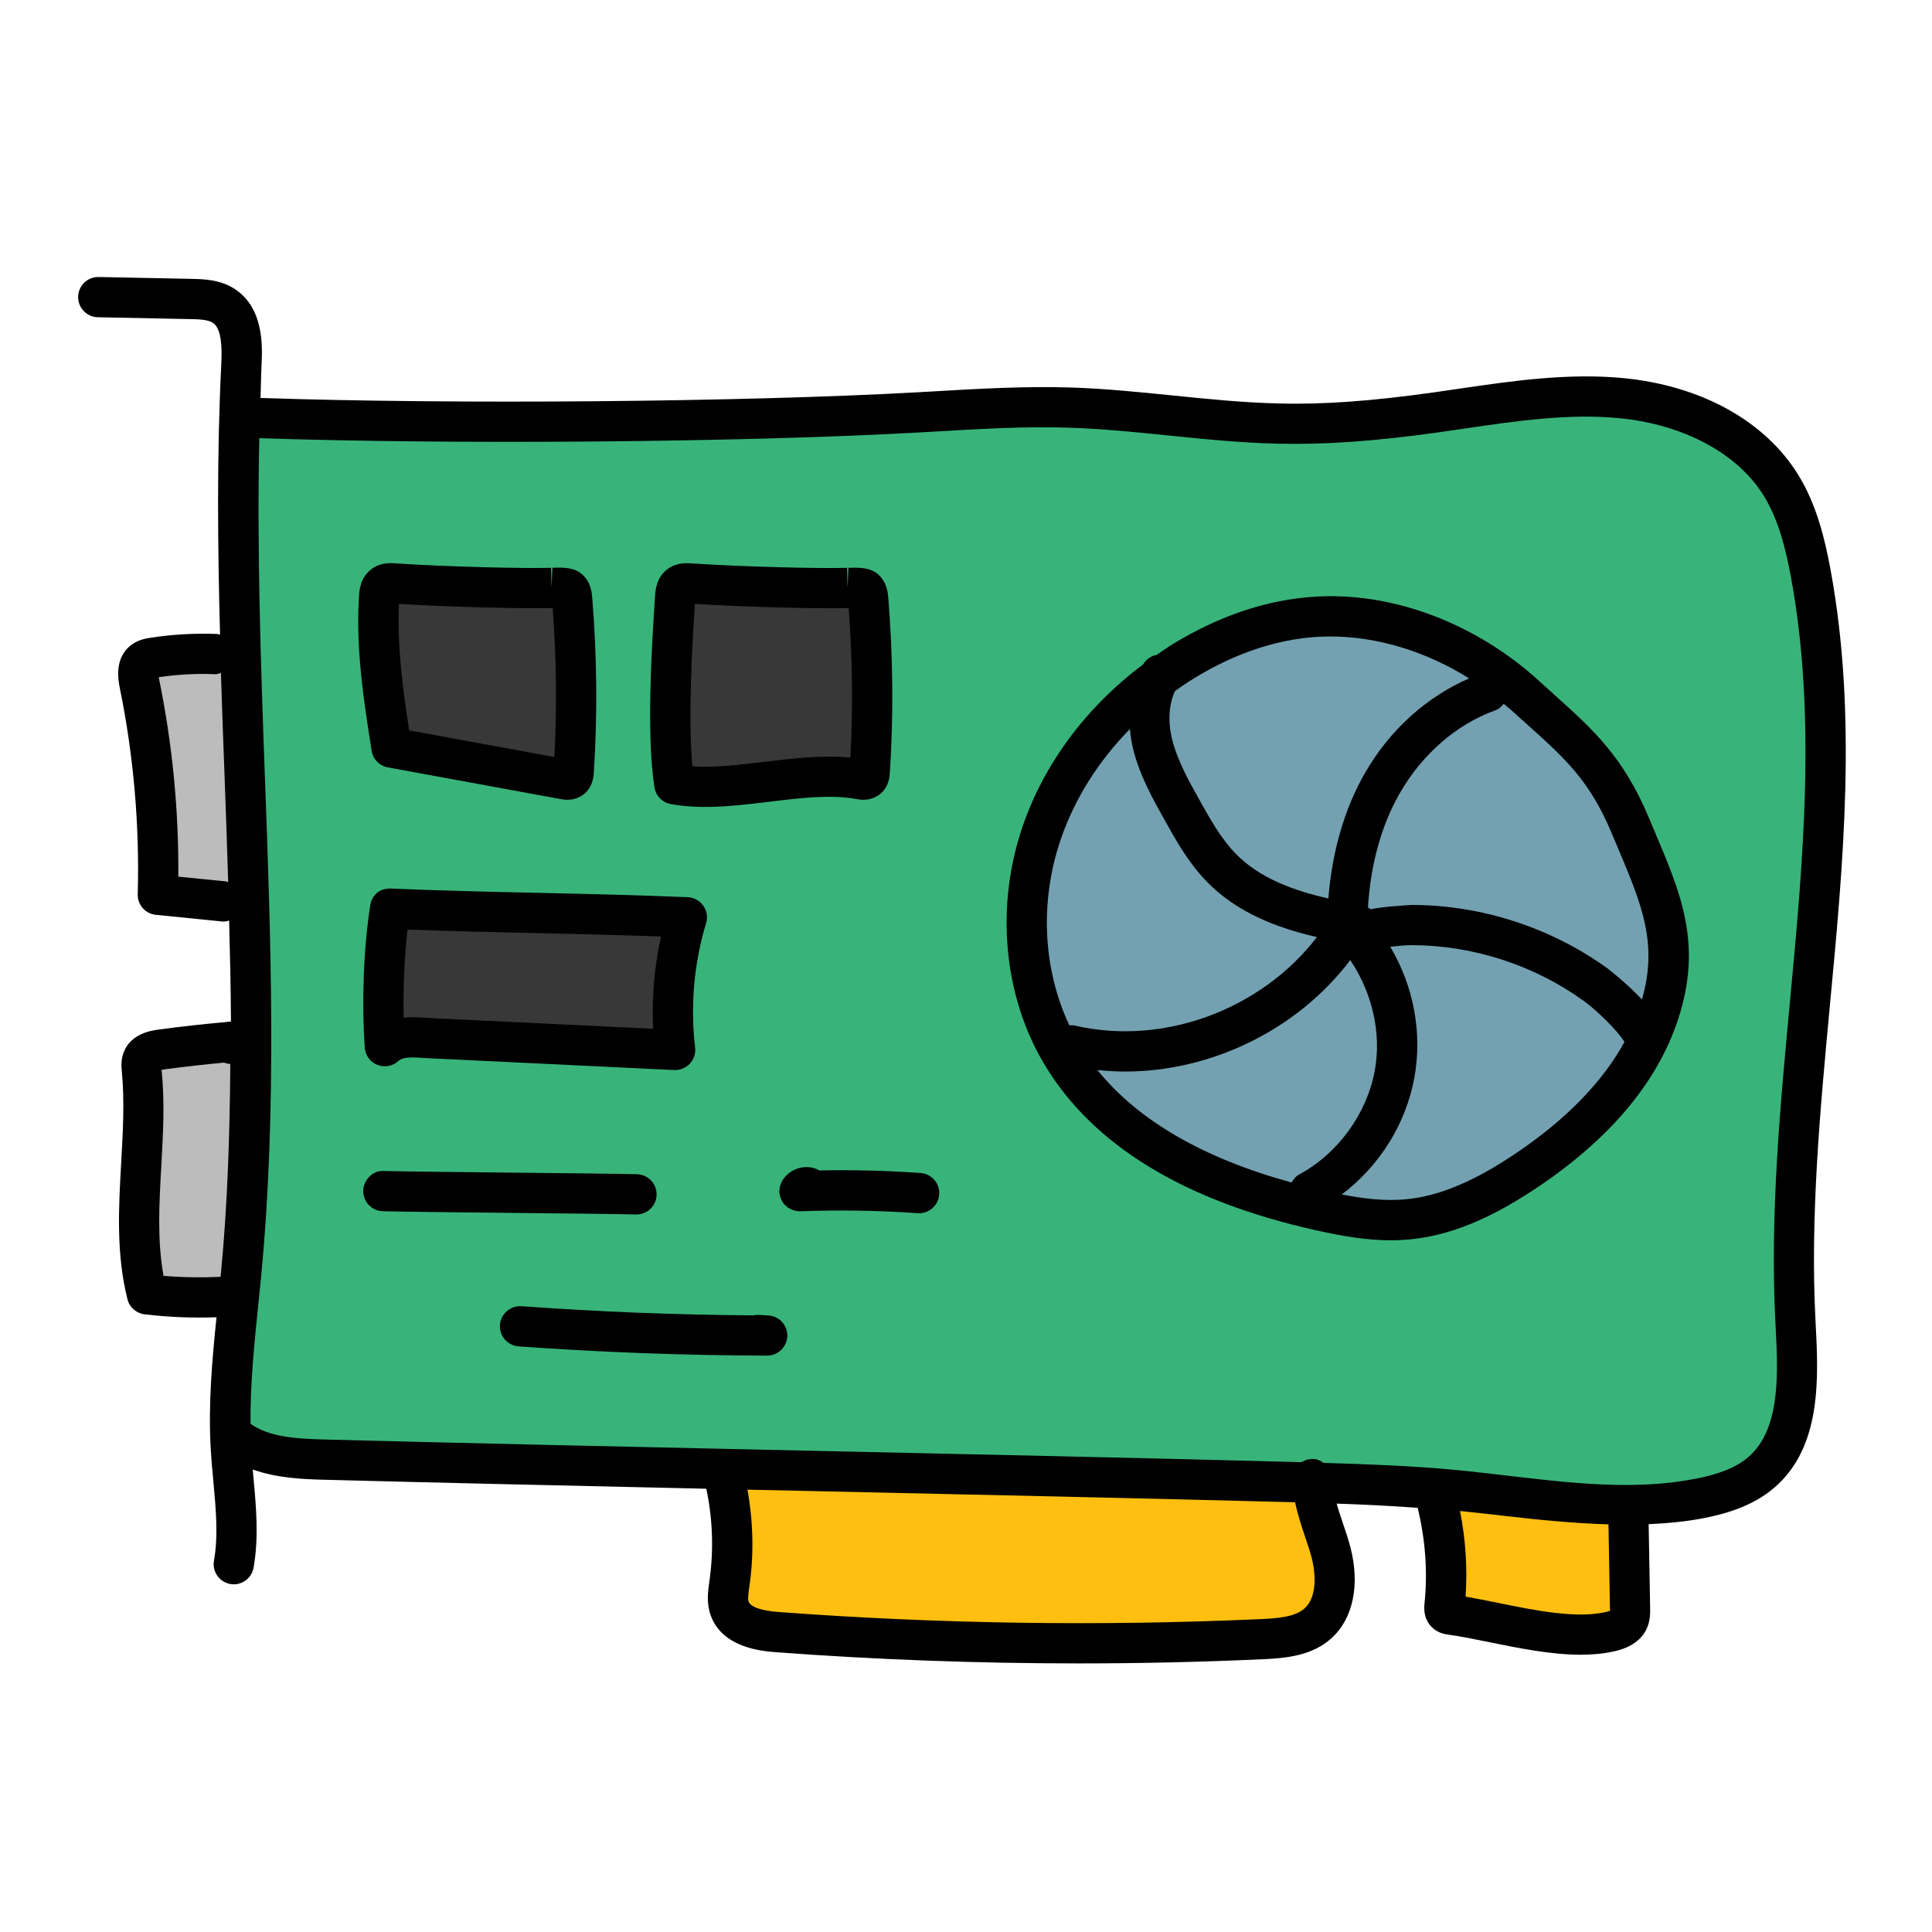 <svg xmlns="http://www.w3.org/2000/svg"  viewBox="0 0 48 48" width="48px" height="48px"><polygon fill="#febf10" points="32.749,40.329 18.504,40.359 18.25,36.531 32.585,36.751"/><polygon fill="#febf10" points="40.281,40.359 35.931,40.074 35.665,37.14 40.489,37.309"/><path fill="#38b47b" d="M44.986,14.239c-0.141-0.764-0.334-1.535-0.745-2.195c-0.822-1.32-2.407-2-3.954-2.152 c-1.548-0.152-3.099,0.143-4.639,0.357c-1.283,0.178-2.577,0.301-3.872,0.274c-1.725-0.036-3.436-0.338-5.161-0.396 c-1.257-0.042-2.514,0.045-3.769,0.116c-4.61,0.261-12.232,0.304-16.845,0.128L5.866,35.738c0.595,0.466,1.408,0.506,2.163,0.526 c7.022,0.186,17.044,0.372,24.066,0.557c1.34,0.035,2.681,0.071,4.016,0.198c2.046,0.195,4.12,0.603,6.136,0.206 c0.545-0.107,1.095-0.282,1.515-0.646c1.001-0.867,0.917-2.408,0.847-3.731C44.283,26.636,46.117,20.356,44.986,14.239z"/><path fill="#73a1b2" d="M40.5,20.5c-0.674-1.612-1.482-2.187-2.566-3.184c-1.471-1.353-3.487-2.176-5.476-1.973 c-1.083,0.11-2.124,0.515-3.053,1.082c-1.611,0.983-2.922,2.495-3.53,4.282c-0.608,1.787-0.471,3.843,0.493,5.466 c1.324,2.228,3.935,3.353,6.466,3.912c0.699,0.154,1.416,0.277,2.129,0.212c1.059-0.097,2.039-0.601,2.923-1.191 c1.499-1,2.862-2.353,3.376-4.08C41.776,23.299,41.195,22.162,40.5,20.5z"/><path d="M41.112,20.665l-0.151-0.358c-0.629-1.504-1.395-2.192-2.281-2.989l-0.407-0.369c-1.654-1.522-3.85-2.316-5.865-2.103 c-1.094,0.111-2.191,0.499-3.263,1.152c-0.14,0.085-0.272,0.18-0.406,0.271c-0.131,0.026-0.251,0.1-0.327,0.222 c-0.002,0.004-0.003,0.008-0.006,0.012c-1.413,1.058-2.468,2.466-3.004,4.043c-0.674,1.982-0.473,4.182,0.537,5.883 c1.2,2.021,3.484,3.414,6.788,4.144c0.58,0.128,1.196,0.242,1.831,0.242c0.149,0,0.3-0.007,0.451-0.021 c0.985-0.09,1.988-0.494,3.155-1.272c1.89-1.261,3.093-2.726,3.577-4.354C42.268,23.396,41.758,22.191,41.112,20.665z M38.012,18.062c0.862,0.775,1.484,1.335,2.027,2.632l0.152,0.361c0.604,1.429,1.002,2.38,0.603,3.778 c-0.408-0.436-0.867-0.781-0.875-0.787c-1.4-1.005-3.12-1.561-4.844-1.563c-0.263,0.02-0.635,0.034-1.026,0.106 c-0.02-0.016-0.039-0.033-0.062-0.046c0.064-1.055,0.329-2.034,0.792-2.84c0.556-0.966,1.418-1.714,2.365-2.052 c0.091-0.032,0.159-0.094,0.215-0.164c0.078,0.066,0.159,0.128,0.235,0.198L38.012,18.062z M32.509,15.84 c0.181-0.018,0.362-0.027,0.545-0.027c1.165,0,2.372,0.37,3.446,1.041c-1.052,0.459-1.967,1.271-2.588,2.351 c-0.516,0.898-0.818,1.969-0.909,3.117c-0.877-0.198-1.706-0.505-2.297-1.107c-0.369-0.376-0.643-0.867-0.907-1.343 c-0.27-0.482-0.549-0.981-0.678-1.505c-0.111-0.447-0.079-0.87,0.07-1.198c0.154-0.109,0.31-0.217,0.474-0.316 C30.607,16.276,31.564,15.937,32.509,15.84z M26.349,20.868c0.346-1.017,0.938-1.957,1.724-2.756 c0.016,0.162,0.037,0.326,0.078,0.493c0.161,0.654,0.487,1.238,0.775,1.753c0.282,0.508,0.603,1.084,1.067,1.557 c0.743,0.757,1.716,1.133,2.725,1.367c-1.373,1.791-3.8,2.713-6.015,2.198c-0.045-0.011-0.09-0.006-0.134-0.004 C25.915,24.094,25.824,22.41,26.349,20.868z M27.264,26.584c0.229,0.024,0.458,0.038,0.687,0.038c2.155,0,4.291-1.044,5.595-2.768 c0.54,0.796,0.784,1.808,0.609,2.75c-0.198,1.069-0.916,2.056-1.874,2.574c-0.087,0.047-0.146,0.12-0.191,0.201 C29.902,28.779,28.281,27.844,27.264,26.584z M37.609,28.689c-1.023,0.682-1.878,1.034-2.692,1.108 c-0.523,0.049-1.061-0.02-1.581-0.121c0.929-0.702,1.589-1.739,1.801-2.891c0.208-1.121-0.018-2.291-0.597-3.263 c0.167-0.018,0.331-0.037,0.533-0.04c1.517,0.003,3.03,0.491,4.262,1.376c0.355,0.254,0.873,0.773,1.024,1.029 C39.805,26.898,38.885,27.838,37.609,28.689z"/><path fill="#373837" d="M13.702,14.608c-0.679,0.018-2.592-0.024-3.911-0.112C9.7,14.489,9.6,14.486,9.527,14.541 c-0.085,0.065-0.101,0.185-0.108,0.292c-0.081,1.251,0.114,2.502,0.308,3.741c1.428,0.262,2.856,0.525,4.285,0.787 c0.061,0.011,0.131,0.021,0.18-0.017c0.05-0.039,0.059-0.11,0.063-0.173c0.091-1.427,0.078-2.861-0.04-4.287 c-0.007-0.086-0.019-0.181-0.083-0.239C14.067,14.587,13.788,14.605,13.702,14.608z"/><path d="M14.095,19.87c-0.08,0-0.144-0.012-0.178-0.019l-4.28-0.785c-0.209-0.039-0.371-0.205-0.404-0.415 C9.037,17.404,8.835,16.115,8.92,14.8c0.008-0.123,0.029-0.45,0.308-0.659c0.218-0.168,0.469-0.154,0.596-0.145 c1.331,0.09,3.234,0.13,3.865,0.111c0.001,0,0.002,0,0.002,0l0.012,0.5l0.021-0.501c0.289-0.011,0.549-0.006,0.74,0.165 c0.22,0.193,0.24,0.46,0.249,0.573c0.119,1.447,0.133,2.914,0.04,4.357c-0.006,0.087-0.022,0.357-0.257,0.538 C14.355,19.845,14.209,19.87,14.095,19.87z M10.166,18.146l3.607,0.662c0.065-1.236,0.051-2.475-0.043-3.702 c-0.008,0.001-0.014,0.001-0.015,0.001c-0.702,0.017-2.514-0.023-3.803-0.104C9.865,16.073,10.008,17.124,10.166,18.146z"/><path fill="#373837" d="M21.056,14.608c-0.679,0.018-2.592-0.024-3.911-0.112c-0.091-0.006-0.191-0.01-0.264,0.045 c-0.085,0.065-0.101,0.185-0.108,0.292c-0.081,1.251-0.213,3.413-0.019,4.652c1.428,0.262,3.183-0.386,4.611-0.124 c0.061,0.011,0.131,0.021,0.18-0.017c0.05-0.039,0.059-0.11,0.063-0.173c0.091-1.427,0.078-2.861-0.04-4.287 c-0.007-0.086-0.019-0.181-0.083-0.239C21.421,14.587,21.143,14.605,21.056,14.608z"/><path d="M17.528,20.048c-0.293,0-0.583-0.02-0.865-0.071c-0.208-0.039-0.37-0.205-0.403-0.415 c-0.208-1.325-0.063-3.561,0.015-4.762c0.008-0.122,0.029-0.448,0.305-0.657c0.224-0.17,0.475-0.155,0.598-0.146 c1.332,0.09,3.235,0.13,3.865,0.111c0.001,0,0.002,0,0.002,0l0.012,0.5l0.022-0.501c0.296-0.009,0.55-0.005,0.74,0.165 c0.215,0.192,0.239,0.455,0.249,0.567c0.119,1.453,0.133,2.92,0.04,4.363c-0.006,0.086-0.021,0.354-0.253,0.535 c-0.241,0.179-0.499,0.132-0.583,0.114c-0.637-0.116-1.373-0.027-2.149,0.067C18.595,19.982,18.056,20.048,17.528,20.048z M17.202,19.037c0.552,0.041,1.16-0.033,1.799-0.111c0.708-0.085,1.433-0.171,2.127-0.104c0.065-1.239,0.051-2.483-0.043-3.716 c-0.008,0.001-0.015,0.001-0.016,0.001c-0.702,0.02-2.515-0.022-3.805-0.104C17.195,16.066,17.091,17.853,17.202,19.037z"/><path fill="#373837" d="M9.69,22.577c2.465,0.104,4.908,0.11,7.373,0.214c-0.322,1.063-0.422,2.192-0.291,3.295 c-2.001-0.096-4.002-0.192-6.003-0.288c-0.428-0.021-0.895-0.098-1.208,0.195C9.489,24.91,9.525,23.648,9.69,22.577z"/><path d="M16.772,26.586c-0.008,0-0.016,0-0.024-0.001l-6.184-0.298c-0.281-0.021-0.549-0.037-0.662,0.07 c-0.14,0.131-0.345,0.171-0.525,0.1c-0.18-0.07-0.303-0.239-0.315-0.432c-0.077-1.18-0.028-2.465,0.135-3.525 c0.039-0.252,0.22-0.434,0.516-0.424c1.229,0.053,2.452,0.08,3.677,0.107c1.229,0.027,2.46,0.056,3.696,0.107 c0.154,0.007,0.297,0.085,0.387,0.211c0.089,0.126,0.115,0.286,0.07,0.435c-0.301,0.991-0.396,2.061-0.273,3.091 c0.018,0.146-0.03,0.292-0.131,0.399C17.043,26.528,16.911,26.586,16.772,26.586z M10.27,25.273c0.127,0,0.249,0.008,0.36,0.016 l0.163,0.01l5.435,0.261c-0.037-0.768,0.028-1.544,0.195-2.293c-1.021-0.037-2.039-0.061-3.057-0.083 c-1.079-0.024-2.158-0.049-3.241-0.09c-0.079,0.687-0.112,1.446-0.096,2.19C10.11,25.276,10.191,25.273,10.27,25.273z"/><path d="M15.813,30.173c-0.004,0-0.008,0-0.012,0c-0.556-0.013-1.81-0.026-3.075-0.039c-1.313-0.014-2.637-0.027-3.213-0.041 c-0.276-0.007-0.495-0.236-0.488-0.512s0.249-0.509,0.512-0.488c0.574,0.014,1.893,0.027,3.199,0.041 c1.271,0.013,2.53,0.026,3.089,0.039c0.276,0.007,0.494,0.235,0.488,0.512C16.307,29.957,16.084,30.173,15.813,30.173z"/><path d="M22.836,30.142c-0.013,0-0.024,0-0.036-0.001c-0.964-0.067-1.946-0.084-2.918-0.047c-0.176,0.003-0.355-0.088-0.448-0.245 c-0.094-0.157-0.094-0.353,0-0.511c0.154-0.261,0.472-0.395,0.763-0.323c0.057,0.013,0.109,0.035,0.155,0.065 c0.842-0.019,1.687,0.005,2.519,0.063c0.275,0.02,0.483,0.259,0.464,0.534C23.315,29.94,23.096,30.142,22.836,30.142z"/><path d="M19.06,33.68L19.06,33.68c-2.058-0.005-4.136-0.083-6.176-0.23c-0.275-0.021-0.482-0.26-0.463-0.535 c0.021-0.275,0.262-0.48,0.535-0.463c1.907,0.139,3.847,0.215,5.771,0.228c0.042-0.01,0.081-0.016,0.132-0.011l0.228,0.013 c0.271,0.014,0.48,0.241,0.474,0.513C19.552,33.464,19.33,33.68,19.06,33.68z"/><path fill="#bcbcbc" d="M6.037,16.246c-0.525-0.021-1.715,0.013-2.234,0.095c-0.084,0.013-0.17,0.029-0.238,0.08 c-0.165,0.123-0.138,0.373-0.097,0.575c0.35,1.72,0.503,3.481,0.455,5.236c0.546,0.055,1.755,0.105,2.301,0.159L6.037,16.246z"/><path fill="#bcbcbc" d="M4.013,26.074C3.825,26.1,3.604,26.153,3.538,26.33c-0.029,0.077-0.02,0.163-0.012,0.245 c0.177,1.859-0.33,3.772,0.127,5.582c0.636,0.077,1.279,0.098,1.92,0.064c0.06,0.03,0.119,0.059,0.179,0.089l0.414-6.444 C5.52,25.918,4.654,25.987,4.013,26.074z"/><path d="M45.478,14.148c-0.138-0.748-0.343-1.614-0.812-2.368c-0.827-1.327-2.405-2.197-4.33-2.386 C38.965,9.263,37.6,9.46,36.28,9.653l-0.701,0.102c-1.491,0.207-2.694,0.299-3.792,0.269c-0.881-0.019-1.782-0.11-2.654-0.199 c-0.816-0.083-1.659-0.168-2.501-0.197c-1.149-0.037-2.298,0.029-3.41,0.094l-0.403,0.023c-4.336,0.243-11.542,0.305-16.346,0.142 c0.01-0.265,0.011-0.531,0.024-0.795C6.52,8.627,6.567,7.658,5.832,7.18C5.469,6.942,5.054,6.935,4.75,6.928L2.451,6.882 c-0.004,0-0.007,0-0.01,0c-0.271,0-0.495,0.218-0.5,0.49c-0.005,0.276,0.215,0.505,0.49,0.51l2.298,0.046 c0.192,0.004,0.432,0.009,0.557,0.09c0.225,0.146,0.231,0.625,0.212,1.024c-0.112,2.236-0.091,4.492-0.031,6.727 c-0.025-0.005-0.047-0.017-0.073-0.018c-0.554-0.021-1.116,0.009-1.673,0.097c-0.107,0.018-0.287,0.047-0.456,0.173 c-0.439,0.327-0.325,0.89-0.288,1.075c0.343,1.68,0.492,3.402,0.445,5.122c-0.007,0.262,0.189,0.485,0.45,0.511l1.638,0.164 c0.017,0.002,0.034,0.003,0.051,0.003c0.046,0,0.089-0.013,0.132-0.025c0.021,0.835,0.041,1.671,0.045,2.509 c-0.031,0.007-0.062-0.002-0.093,0.01c-0.567,0.05-1.135,0.112-1.7,0.189c-0.173,0.023-0.698,0.095-0.875,0.573 C3,26.338,3.017,26.507,3.027,26.623c0.07,0.735,0.028,1.476-0.016,2.261c-0.063,1.113-0.129,2.265,0.156,3.396 c0.05,0.201,0.22,0.35,0.425,0.374c0.593,0.071,1.193,0.094,1.787,0.073c-0.11,1.072-0.208,2.172-0.143,3.274 c0.015,0.266,0.04,0.53,0.064,0.796c0.064,0.693,0.126,1.349,0.016,1.979c-0.048,0.271,0.134,0.53,0.406,0.578 c0.028,0.006,0.058,0.008,0.087,0.008c0.238,0,0.449-0.171,0.491-0.414c0.134-0.763,0.063-1.516-0.004-2.244 c-0.006-0.065-0.01-0.129-0.016-0.194c0.593,0.211,1.228,0.239,1.734,0.253c2.823,0.074,6.132,0.149,9.534,0.224 c0.156,0.736,0.189,1.513,0.077,2.296c-0.035,0.241-0.079,0.542,0.033,0.853c0.294,0.813,1.295,0.888,1.625,0.913 c2.495,0.186,5.013,0.278,7.525,0.278c1.526,0,3.051-0.034,4.567-0.104c0.601-0.027,1.227-0.09,1.706-0.523 c0.537-0.485,0.713-1.33,0.469-2.26c-0.057-0.219-0.131-0.436-0.204-0.65c-0.051-0.148-0.096-0.291-0.138-0.433 c0.672,0.021,1.341,0.057,2.013,0.104c0.189,0.771,0.253,1.583,0.171,2.371c-0.01,0.097-0.04,0.392,0.2,0.612 c0.147,0.135,0.316,0.157,0.387,0.167c0.319,0.045,0.672,0.117,1.037,0.191c0.723,0.147,1.516,0.309,2.255,0.309 c0.281,0,0.554-0.023,0.813-0.08c0.156-0.034,0.632-0.14,0.829-0.569c0.09-0.198,0.086-0.388,0.084-0.513l-0.037-2.081 c0.461-0.022,0.922-0.062,1.381-0.153c0.483-0.095,1.19-0.277,1.746-0.758c1.185-1.025,1.093-2.745,1.019-4.135 c-0.136-2.585,0.114-5.241,0.354-7.811C45.798,21.442,46.145,17.752,45.478,14.148z M5.61,21.898l-1.18-0.118 c0.013-1.642-0.146-3.282-0.473-4.884c-0.006-0.027-0.01-0.051-0.013-0.071c0.466-0.068,0.942-0.096,1.408-0.074 c0.047-0.003,0.092-0.017,0.137-0.031c0.026,0.839,0.057,1.674,0.088,2.502c0.033,0.892,0.065,1.792,0.092,2.694 C5.65,21.912,5.632,21.901,5.61,21.898z M4.063,31.698c-0.16-0.88-0.108-1.796-0.054-2.758c0.043-0.764,0.088-1.552,0.006-2.36 c0.018-0.004,0.039-0.007,0.064-0.011c0.496-0.066,0.993-0.123,1.491-0.169c0.047,0.02,0.098,0.031,0.152,0.036 c-0.013,1.726-0.067,3.452-0.229,5.16l-0.013,0.126C5.011,31.744,4.536,31.738,4.063,31.698z M32.402,38.113 c0.065,0.192,0.132,0.385,0.184,0.581c0.113,0.434,0.128,0.993-0.172,1.264c-0.234,0.212-0.646,0.247-1.081,0.268 c-3.974,0.179-8.002,0.121-11.974-0.175c-0.618-0.046-0.736-0.193-0.759-0.256c-0.027-0.075-0.004-0.23,0.022-0.412 c0.112-0.782,0.089-1.592-0.051-2.373c0.461,0.01,0.923,0.02,1.385,0.03c4.292,0.094,8.589,0.188,12.128,0.281 c0.03,0.001,0.061,0.002,0.091,0.003C32.237,37.596,32.316,37.86,32.402,38.113z M39.872,40.055 c-0.731,0.161-1.753-0.049-2.654-0.232c-0.276-0.056-0.546-0.11-0.806-0.155c0.049-0.709,0.001-1.43-0.139-2.128 c0.352,0.036,0.705,0.075,1.059,0.116c0.865,0.101,1.746,0.19,2.63,0.216l0.037,2.097c0,0.015,0.001,0.038,0.008,0.048 C39.981,40.025,39.94,40.039,39.872,40.055z M44.468,24.918c-0.244,2.605-0.497,5.299-0.357,7.965 c0.065,1.225,0.139,2.613-0.675,3.318c-0.286,0.247-0.694,0.416-1.285,0.533c-1.519,0.301-3.064,0.12-4.702-0.072 c-0.431-0.05-0.86-0.101-1.289-0.142c-1.092-0.103-2.193-0.143-3.278-0.174c-0.091-0.071-0.201-0.114-0.32-0.094 c-0.086,0.004-0.161,0.035-0.23,0.076c-0.073-0.002-0.149-0.005-0.222-0.007c-3.538-0.094-7.837-0.188-12.131-0.281 c-4.229-0.092-8.451-0.185-11.936-0.276c-0.731-0.02-1.37-0.069-1.819-0.391c-0.008-0.957,0.087-1.931,0.185-2.879L6.49,31.69 c0.396-4.165,0.238-8.405,0.087-12.505c-0.1-2.725-0.194-5.525-0.135-8.299c4.827,0.164,12.074,0.103,16.432-0.144l0.405-0.023 c1.091-0.063,2.22-0.132,3.318-0.092c0.807,0.027,1.634,0.111,2.433,0.192c0.892,0.091,1.813,0.185,2.734,0.204 c1.159,0.028,2.407-0.063,3.95-0.278l0.71-0.103c1.26-0.184,2.562-0.375,3.813-0.252c1.589,0.155,2.927,0.872,3.578,1.918 c0.381,0.613,0.557,1.366,0.679,2.021C45.136,17.797,44.796,21.417,44.468,24.918z"/></svg>